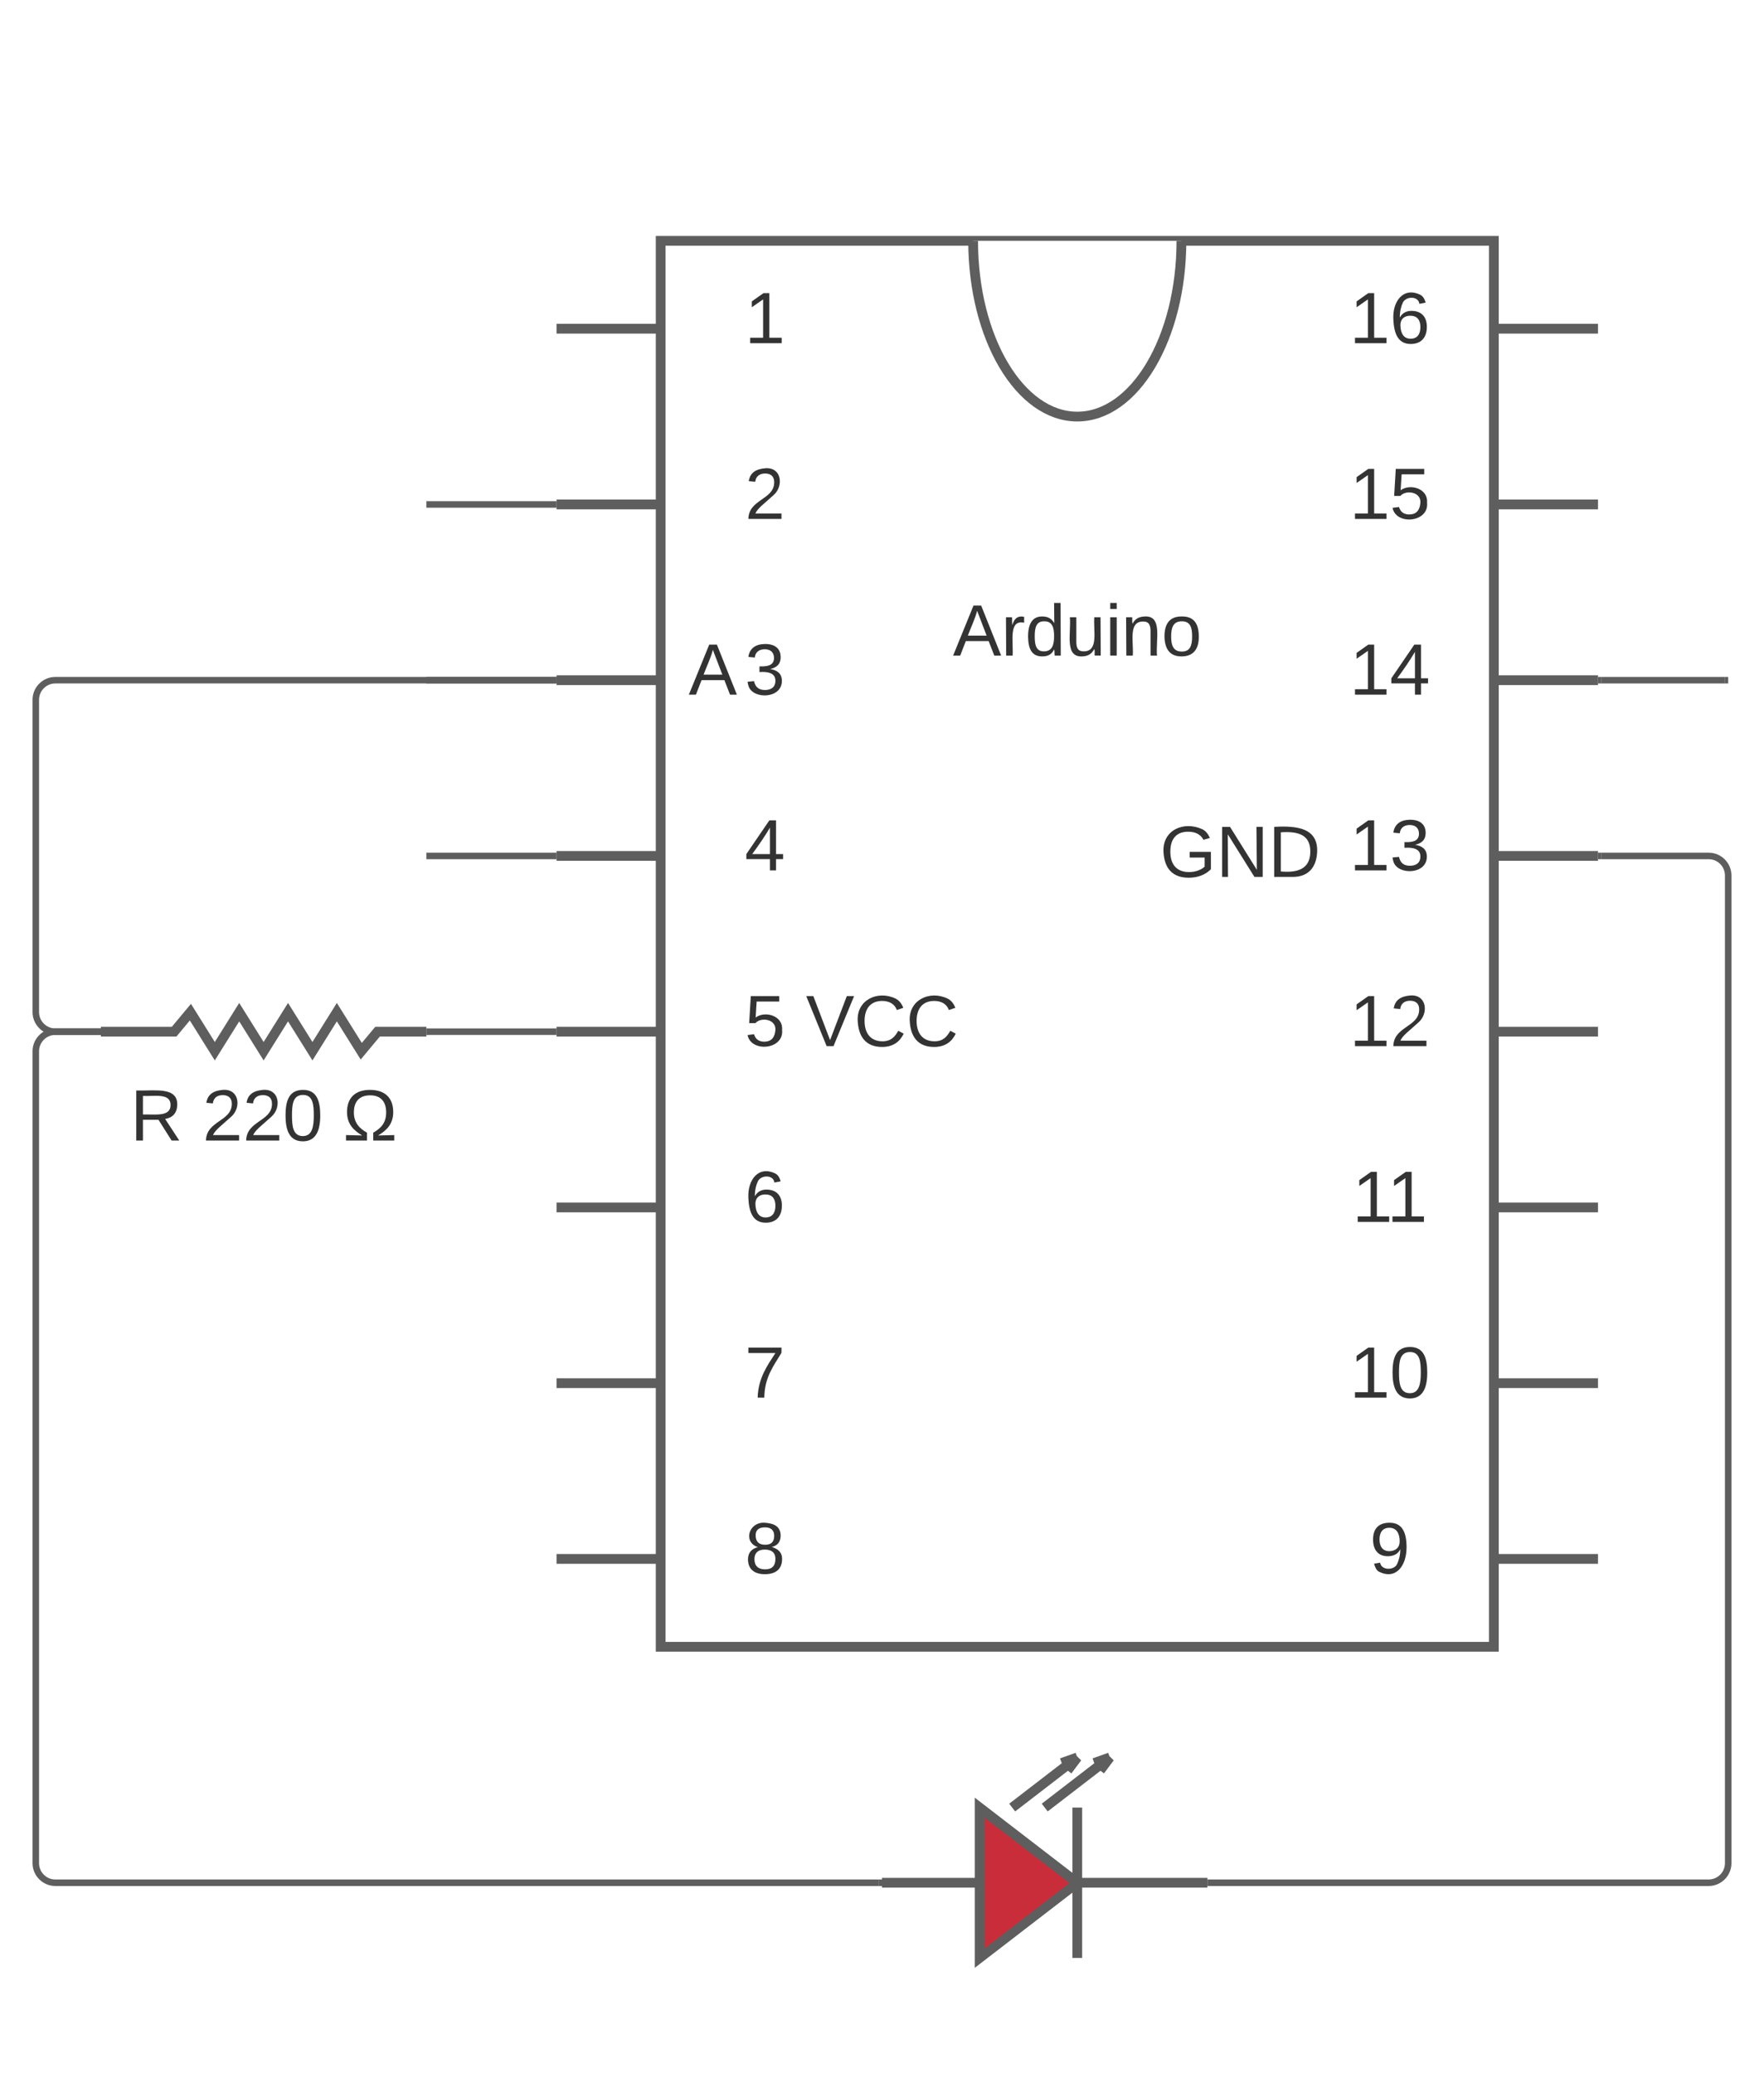 <svg xmlns="http://www.w3.org/2000/svg" xmlns:xlink="http://www.w3.org/1999/xlink" xmlns:lucid="lucid" width="542" height="637"><g transform="translate(-249 -80)" lucid:page-tab-id="2BIIc0cuxTF0"><path d="M0 0h1870.87v1322.83H0z" fill="#fff"/><path d="M452 154v432h256V154z" stroke="#5e5e5e" stroke-width="3" fill="#fff"/><path d="M612 154c0 29.82-14.33 54-32 54s-32-24.18-32-54M420 181h32m256 0h32m-320 54h32m256 0h32m-320 54h32m256 0h32m-320 54h32m256 0h32m-320 54h32m256 0h32m-320 54h32m256 0h32m-320 54h32m256 0h32m-320 54h32m256 0h32" stroke="#5e5e5e" stroke-width="3" fill="#fff"/><use xlink:href="#a" transform="matrix(1,0,0,1,468,154) translate(9.827 31.444)"/><use xlink:href="#b" transform="matrix(1,0,0,1,468,532) translate(9.827 31.444)"/><use xlink:href="#c" transform="matrix(1,0,0,1,468,208) translate(9.827 31.444)"/><use xlink:href="#d" transform="matrix(1,0,0,1,468,478) translate(9.827 31.444)"/><use xlink:href="#e" transform="matrix(1,0,0,1,468,262) translate(9.827 31.444)"/><use xlink:href="#f" transform="matrix(1,0,0,1,468,424) translate(9.827 31.444)"/><use xlink:href="#g" transform="matrix(1,0,0,1,468,316) translate(9.827 31.444)"/><use xlink:href="#h" transform="matrix(1,0,0,1,468,370) translate(9.827 31.444)"/><use xlink:href="#i" transform="matrix(1,0,0,1,420,262) translate(121.79 19.444)"/><use xlink:href="#j" transform="matrix(1,0,0,1,660,154) translate(3.654 31.444)"/><use xlink:href="#k" transform="matrix(1,0,0,1,660,208) translate(3.654 31.444)"/><use xlink:href="#l" transform="matrix(1,0,0,1,660,262) translate(3.654 31.444)"/><use xlink:href="#m" transform="matrix(1,0,0,1,660,316) translate(3.654 31.444)"/><use xlink:href="#n" transform="matrix(1,0,0,1,660,370) translate(3.654 31.444)"/><use xlink:href="#o" transform="matrix(1,0,0,1,660,424) translate(4.488 31.444)"/><use xlink:href="#p" transform="matrix(1,0,0,1,660,478) translate(3.654 31.444)"/><use xlink:href="#q" transform="matrix(1,0,0,1,660,532) translate(9.827 31.444)"/><path d="M381 235h38M381.03 235H380" stroke="#5e5e5e" stroke-width="2" fill="none"/><path d="M420 236h-1.03v-2H420" fill="#5e5e5e"/><path d="M381 289h38M381.03 289H380" stroke="#5e5e5e" stroke-width="2" fill="none"/><path d="M420 290h-1.03v-2H420" fill="#5e5e5e"/><path d="M381 343h38M381.03 343H380" stroke="#5e5e5e" stroke-width="2" fill="none"/><path d="M420 344h-1.03v-2H420" fill="#5e5e5e"/><path d="M280 377h100v40H280z" fill="none"/><path d="M280 397h22.5l5-6 7.5 12 7.5-12 7.5 12 7.5-12 7.5 12 7.5-12 7.5 12 5-6h15" stroke="#5e5e5e" stroke-width="3" fill="none"/><use xlink:href="#r" transform="matrix(1,0,0,1,280,411) translate(9.012 19.444)"/><use xlink:href="#s" transform="matrix(1,0,0,1,280,411) translate(31.173 19.444)"/><use xlink:href="#t" transform="matrix(1,0,0,1,280,411) translate(74.383 19.444)"/><path d="M381 397h38" stroke="#5e5e5e" stroke-width="2" fill="none"/><path d="M381.03 398H380v-2h1.03M420 398h-1.03v-2H420" fill="#5e5e5e"/><path d="M520 620h100v77H520z" fill="none"/><path d="M560 635.4l20-15.4-3 4m3-4l-4.8 1.7m-5.2 13.7l20-15.4-3 4m3-4l-4.8 1.7M520 658.5h30m0-23.1v46.2l30-23.1-30-23.1zm30 0v46.2m0-23.1h40z" stroke="#5e5e5e" stroke-width="3" fill="#c92d39"/><path d="M279 397h-13c-3.3 0-6 2.7-6 6v249.5c0 3.3 2.7 6 6 6h253" stroke="#5e5e5e" stroke-width="2" fill="none"/><path d="M280 398h-1.03v-2H280M520 659.5h-1.03v-2H520" fill="#5e5e5e"/><path d="M741 343h33c3.3 0 6 2.7 6 6v303.5c0 3.3-2.7 6-6 6H621" stroke="#5e5e5e" stroke-width="2" fill="none"/><path d="M741.03 344H740v-2h1.03M621.03 659.5H620v-2h1.03" fill="#5e5e5e"/><path d="M741 289h38" stroke="#5e5e5e" stroke-width="2" fill="none"/><path d="M741.03 290H740v-2h1.03" fill="#5e5e5e"/><path d="M778.97 289H780" stroke="#5e5e5e" stroke-width="2" fill="none"/><path d="M400 367h240v60H400z" fill="none"/><use xlink:href="#u" transform="matrix(1,0,0,1,400,367) translate(96.605 34.444)"/><path d="M510 315h240v60H510z" fill="none"/><use xlink:href="#v" transform="matrix(1,0,0,1,510,315) translate(95.37 34.444)"/><path d="M279 397h-13c-3.3 0-6-2.7-6-6v-96c0-3.3 2.7-6 6-6h153" stroke="#5e5e5e" stroke-width="2" fill="none"/><path d="M280 398h-1.03v-2H280M420 290h-1.03v-2H420" fill="#5e5e5e"/><path d="M348 259h240v60H348z" fill="none"/><g><use xlink:href="#w" transform="matrix(1,0,0,1,348,259) translate(112.593 34.444)"/></g><defs><path fill="#333" d="M27 0v-27h64v-190l-56 39v-29l58-41h29v221h61V0H27" id="x"/><use transform="matrix(0.062,0,0,0.062,0,0)" xlink:href="#x" id="a"/><path fill="#333" d="M134-131c28 9 52 24 51 62-1 50-34 73-85 73S17-19 16-69c0-36 21-54 49-61-75-25-45-126 34-121 46 3 78 18 79 63 0 33-17 51-44 57zm-34-11c31 1 46-15 46-44 0-28-17-43-47-42-29 0-46 13-45 42 1 28 16 44 46 44zm1 122c35 0 51-18 51-52 0-30-18-46-53-46-33 0-51 17-51 47 0 34 19 51 53 51" id="y"/><use transform="matrix(0.062,0,0,0.062,0,0)" xlink:href="#y" id="b"/><path fill="#333" d="M101-251c82-7 93 87 43 132L82-64C71-53 59-42 53-27h129V0H18c2-99 128-94 128-182 0-28-16-43-45-43s-46 15-49 41l-32-3c6-41 34-60 81-64" id="z"/><use transform="matrix(0.062,0,0,0.062,0,0)" xlink:href="#z" id="c"/><path fill="#333" d="M64 0c3-98 48-159 88-221H18v-27h164v26C143-157 98-101 97 0H64" id="A"/><use transform="matrix(0.062,0,0,0.062,0,0)" xlink:href="#A" id="d"/><path fill="#333" d="M126-127c33 6 58 20 58 59 0 88-139 92-164 29-3-8-5-16-6-25l32-3c6 27 21 44 54 44 32 0 52-15 52-46 0-38-36-46-79-43v-28c39 1 72-4 72-42 0-27-17-43-46-43-28 0-47 15-49 41l-32-3c6-42 35-63 81-64 48-1 79 21 79 65 0 36-21 52-52 59" id="B"/><use transform="matrix(0.062,0,0,0.062,0,0)" xlink:href="#B" id="e"/><path fill="#333" d="M110-160c48 1 74 30 74 79 0 53-28 85-80 85-65 0-83-55-86-122-5-90 50-162 133-122 14 7 22 21 27 39l-31 6c-5-40-67-38-82-6-9 19-15 44-15 74 11-20 30-34 60-33zm-7 138c34 0 49-23 49-58s-16-56-50-56c-29 0-50 16-49 49 1 36 15 65 50 65" id="C"/><use transform="matrix(0.062,0,0,0.062,0,0)" xlink:href="#C" id="f"/><path fill="#333" d="M155-56V0h-30v-56H8v-25l114-167h33v167h35v25h-35zm-30-156c-27 46-58 90-88 131h88v-131" id="D"/><use transform="matrix(0.062,0,0,0.062,0,0)" xlink:href="#D" id="g"/><path fill="#333" d="M54-142c48-35 137-8 131 61C196 18 31 33 14-55l32-4c7 23 22 37 52 37 35-1 51-22 54-58 4-55-73-65-99-34H22l8-134h141v27H59" id="E"/><use transform="matrix(0.062,0,0,0.062,0,0)" xlink:href="#E" id="h"/><path fill="#333" d="M205 0l-28-72H64L36 0H1l101-248h38L239 0h-34zm-38-99l-47-123c-12 45-31 82-46 123h93" id="F"/><path fill="#333" d="M114-163C36-179 61-72 57 0H25l-1-190h30c1 12-1 29 2 39 6-27 23-49 58-41v29" id="G"/><path fill="#333" d="M85-194c31 0 48 13 60 33l-1-100h32l1 261h-30c-2-10 0-23-3-31C134-8 116 4 85 4 32 4 16-35 15-94c0-66 23-100 70-100zm9 24c-40 0-46 34-46 75 0 40 6 74 45 74 42 0 51-32 51-76 0-42-9-74-50-73" id="H"/><path fill="#333" d="M84 4C-5 8 30-112 23-190h32v120c0 31 7 50 39 49 72-2 45-101 50-169h31l1 190h-30c-1-10 1-25-2-33-11 22-28 36-60 37" id="I"/><path fill="#333" d="M24-231v-30h32v30H24zM24 0v-190h32V0H24" id="J"/><path fill="#333" d="M117-194c89-4 53 116 60 194h-32v-121c0-31-8-49-39-48C34-167 62-67 57 0H25l-1-190h30c1 10-1 24 2 32 11-22 29-35 61-36" id="K"/><path fill="#333" d="M100-194c62-1 85 37 85 99 1 63-27 99-86 99S16-35 15-95c0-66 28-99 85-99zM99-20c44 1 53-31 53-75 0-43-8-75-51-75s-53 32-53 75 10 74 51 75" id="L"/><g id="i"><use transform="matrix(0.062,0,0,0.062,0,0)" xlink:href="#F"/><use transform="matrix(0.062,0,0,0.062,14.815,0)" xlink:href="#G"/><use transform="matrix(0.062,0,0,0.062,22.16,0)" xlink:href="#H"/><use transform="matrix(0.062,0,0,0.062,34.506,0)" xlink:href="#I"/><use transform="matrix(0.062,0,0,0.062,46.852,0)" xlink:href="#J"/><use transform="matrix(0.062,0,0,0.062,51.728,0)" xlink:href="#K"/><use transform="matrix(0.062,0,0,0.062,64.074,0)" xlink:href="#L"/></g><g id="j"><use transform="matrix(0.062,0,0,0.062,0,0)" xlink:href="#x"/><use transform="matrix(0.062,0,0,0.062,12.346,0)" xlink:href="#C"/></g><g id="k"><use transform="matrix(0.062,0,0,0.062,0,0)" xlink:href="#x"/><use transform="matrix(0.062,0,0,0.062,12.346,0)" xlink:href="#E"/></g><g id="l"><use transform="matrix(0.062,0,0,0.062,0,0)" xlink:href="#x"/><use transform="matrix(0.062,0,0,0.062,12.346,0)" xlink:href="#D"/></g><g id="m"><use transform="matrix(0.062,0,0,0.062,0,0)" xlink:href="#x"/><use transform="matrix(0.062,0,0,0.062,12.346,0)" xlink:href="#B"/></g><g id="n"><use transform="matrix(0.062,0,0,0.062,0,0)" xlink:href="#x"/><use transform="matrix(0.062,0,0,0.062,12.346,0)" xlink:href="#z"/></g><g id="o"><use transform="matrix(0.062,0,0,0.062,0,0)" xlink:href="#x"/><use transform="matrix(0.062,0,0,0.062,10.679,0)" xlink:href="#x"/></g><path fill="#333" d="M101-251c68 0 85 55 85 127S166 4 100 4C33 4 14-52 14-124c0-73 17-127 87-127zm-1 229c47 0 54-49 54-102s-4-102-53-102c-51 0-55 48-55 102 0 53 5 102 54 102" id="M"/><g id="p"><use transform="matrix(0.062,0,0,0.062,0,0)" xlink:href="#x"/><use transform="matrix(0.062,0,0,0.062,12.346,0)" xlink:href="#M"/></g><path fill="#333" d="M99-251c64 0 84 50 84 122C183-37 130 33 47-8c-14-7-20-23-25-40l30-5c6 39 69 39 84 7 9-19 16-44 16-74-10 22-31 35-62 35-49 0-73-33-73-83 0-54 28-83 82-83zm-1 141c31-1 51-18 51-49 0-36-14-67-51-67-34 0-49 23-49 58 0 34 15 58 49 58" id="N"/><use transform="matrix(0.062,0,0,0.062,0,0)" xlink:href="#N" id="q"/><path fill="#333" d="M233-177c-1 41-23 64-60 70L243 0h-38l-65-103H63V0H30v-248c88 3 205-21 203 71zM63-129c60-2 137 13 137-47 0-61-80-42-137-45v92" id="O"/><use transform="matrix(0.062,0,0,0.062,0,0)" xlink:href="#O" id="r"/><g id="s"><use transform="matrix(0.062,0,0,0.062,0,0)" xlink:href="#z"/><use transform="matrix(0.062,0,0,0.062,12.346,0)" xlink:href="#z"/><use transform="matrix(0.062,0,0,0.062,24.691,0)" xlink:href="#M"/></g><path fill="#333" d="M20-141c0-71 41-110 114-110s115 39 115 110c0 61-35 92-75 116l80-2V0H150v-39c35-20 64-46 64-100s-27-85-79-85c-54 0-81 31-81 85 0 52 29 80 65 100V0H15v-27l80 2C55-49 20-80 20-141" id="P"/><use transform="matrix(0.062,0,0,0.062,0,0)" xlink:href="#P" id="t"/><path fill="#333" d="M137 0h-34L2-248h35l83 218 83-218h36" id="Q"/><path fill="#333" d="M212-179c-10-28-35-45-73-45-59 0-87 40-87 99 0 60 29 101 89 101 43 0 62-24 78-52l27 14C228-24 195 4 139 4 59 4 22-46 18-125c-6-104 99-153 187-111 19 9 31 26 39 46" id="R"/><g id="u"><use transform="matrix(0.062,0,0,0.062,0,0)" xlink:href="#Q"/><use transform="matrix(0.062,0,0,0.062,14.815,0)" xlink:href="#R"/><use transform="matrix(0.062,0,0,0.062,30.802,0)" xlink:href="#R"/></g><path fill="#333" d="M143 4C61 4 22-44 18-125c-5-107 100-154 193-111 17 8 29 25 37 43l-32 9c-13-25-37-40-76-40-61 0-88 39-88 99 0 61 29 100 91 101 35 0 62-11 79-27v-45h-74v-28h105v86C228-13 192 4 143 4" id="S"/><path fill="#333" d="M190 0L58-211 59 0H30v-248h39L202-35l-2-213h31V0h-41" id="T"/><path fill="#333" d="M30-248c118-7 216 8 213 122C240-48 200 0 122 0H30v-248zM63-27c89 8 146-16 146-99s-60-101-146-95v194" id="U"/><g id="v"><use transform="matrix(0.062,0,0,0.062,0,0)" xlink:href="#S"/><use transform="matrix(0.062,0,0,0.062,17.284,0)" xlink:href="#T"/><use transform="matrix(0.062,0,0,0.062,33.272,0)" xlink:href="#U"/></g><use transform="matrix(0.062,0,0,0.062,0,0)" xlink:href="#F" id="w"/></defs></g></svg>